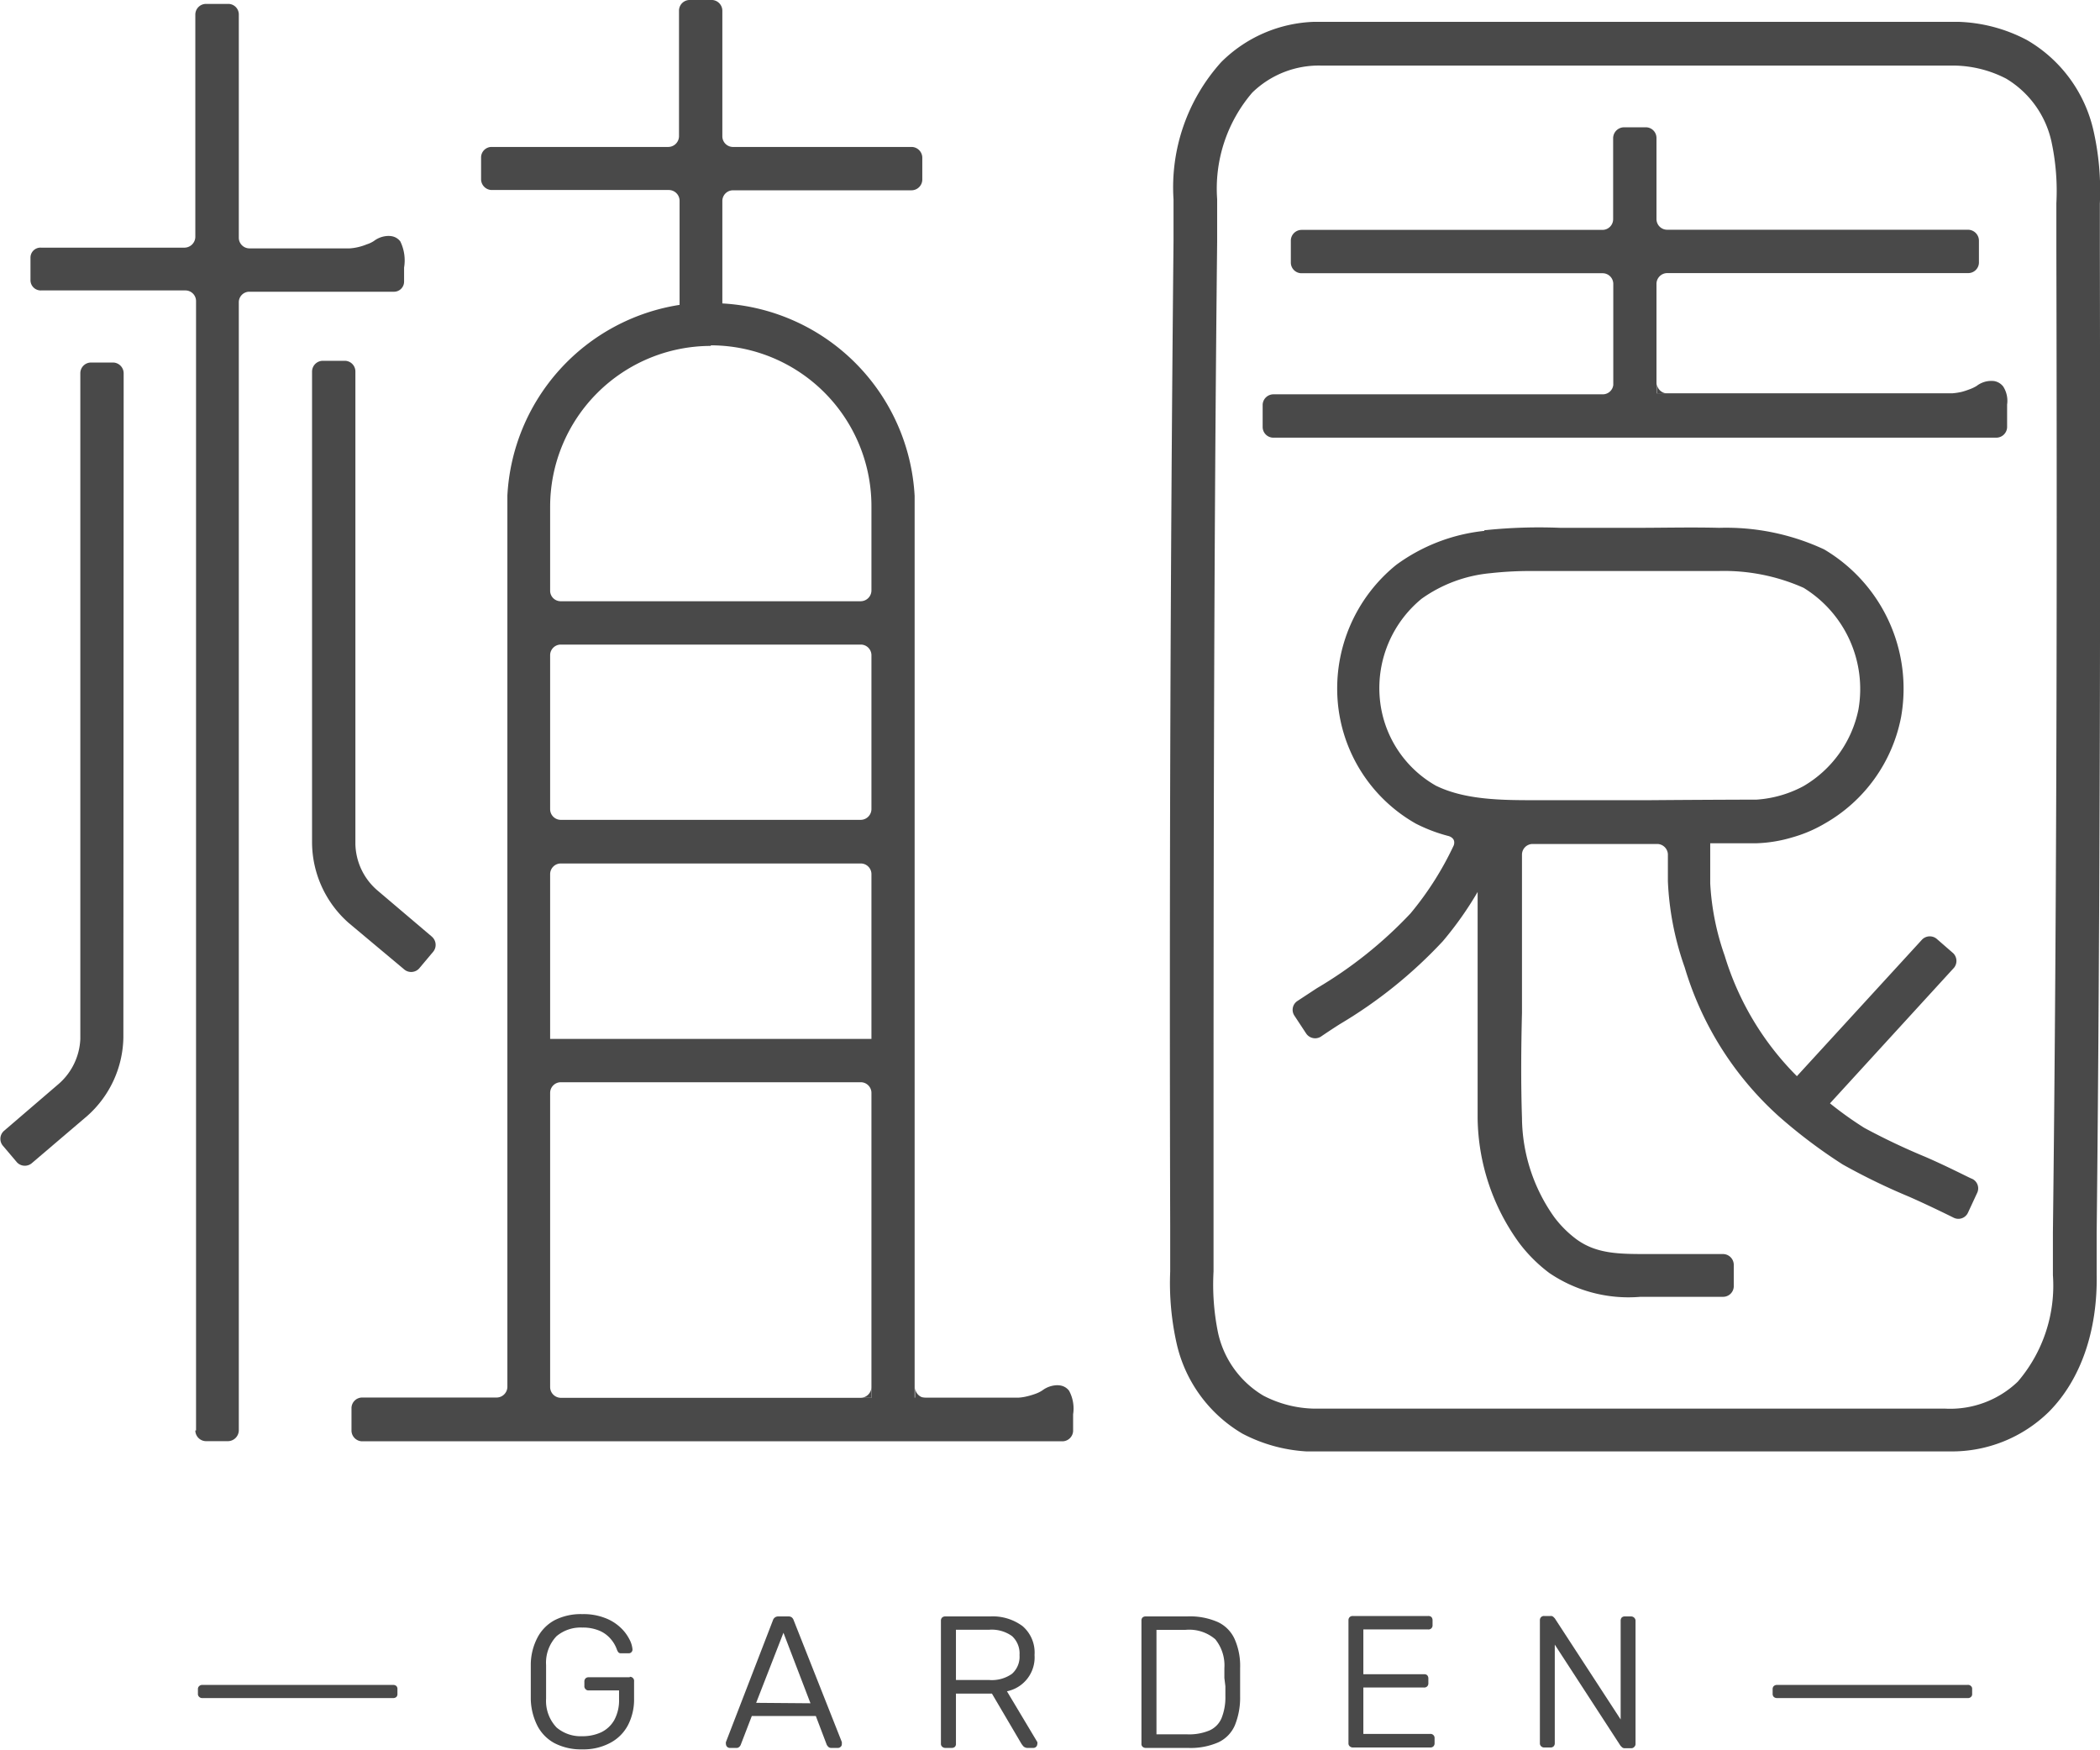 <svg id="參考線" xmlns="http://www.w3.org/2000/svg" viewBox="0 0 145.36 121.1"><defs><style>.cls-1{fill:#494949;}</style></defs><path class="cls-1" d="M63.34,96v.75h.75A.75.75,0,0,1,63.34,96Z"/><path class="cls-1" d="M59.57,96.74h.75V96A.76.76,0,0,1,59.57,96.74Z"/><path class="cls-1" d="M74,96.25a.94.94,0,0,0-.65-.37,1.29,1.29,0,0,0-.34,0,1.76,1.76,0,0,0-.85.34,2.16,2.16,0,0,1-.48.24,5.18,5.18,0,0,1-.56.17,3.41,3.41,0,0,1-.64.1l-.17,0h-7V34.32h0A14.11,14.11,0,0,0,50,21V13.91a.74.74,0,0,1,.74-.74H63.1a.75.75,0,0,0,.74-.71h0V10.91a.75.75,0,0,0-.75-.74H50.78A.74.74,0,0,1,50,9.43V.75h0A.75.75,0,0,0,49.32,0H47.78A.74.74,0,0,0,47,.75h0V9.44a.75.75,0,0,1-.75.73H34a.73.73,0,0,0-.7.7h0v1.54a.75.75,0,0,0,.71.74H46.29a.75.75,0,0,1,.75.72v7.23a14.11,14.11,0,0,0-11.92,13.2h0V96a.75.75,0,0,1-.74.72H25.07a.74.74,0,0,0-.74.71h0V99a.75.75,0,0,0,.74.75H73.54a.75.75,0,0,0,.74-.71h0V97.88A2.59,2.59,0,0,0,74,96.25ZM59.6,44.61a.74.74,0,0,1,.72.72V56.76h0V56a.75.75,0,0,1-.73.74H38.8a.74.74,0,0,1-.72-.71V45.31a.74.74,0,0,1,.72-.7ZM38.08,71.9V60.47a.74.74,0,0,1,.71-.71H59.6a.74.74,0,0,1,.72.71V71.9Zm11.12-48A11.13,11.13,0,0,1,60.32,35.06v6.55h0v-.74a.75.75,0,0,1-.73.74H38.79a.73.73,0,0,1-.71-.69V35.06A11.13,11.13,0,0,1,49.2,23.94ZM38.08,96.74h.74a.75.75,0,0,1-.74-.71V75.61a.74.74,0,0,1,.72-.71H59.6a.74.74,0,0,1,.72.71V96.74Zm-13,1.49h0v0h0Z"/><path class="cls-1" d="M8.56,25.83h0a.75.75,0,0,0-.71-.74H6.31a.74.74,0,0,0-.75.74h0V71.91A4.37,4.37,0,0,1,4.08,75L.27,78.27h0a.74.74,0,0,0-.09,1l1,1.18h0a.75.75,0,0,0,1,.07h0l3.86-3.29a7.42,7.42,0,0,0,2.5-5.43Z"/><path class="cls-1" d="M13.52,99a.75.75,0,0,0,.72.74h1.54a.76.76,0,0,0,.75-.75h0V20.91a.73.73,0,0,1,.7-.72h10a.7.7,0,0,0,.74-.7h0v-.84h0v-.13a3,3,0,0,0-.26-1.81.94.94,0,0,0-.65-.37,1.28,1.28,0,0,0-.34,0,1.69,1.69,0,0,0-.84.34,2,2,0,0,1-.49.23,3.92,3.92,0,0,1-.55.18,3.55,3.55,0,0,1-.64.1l-.18,0H17.26a.74.74,0,0,1-.73-.73V1h0a.73.73,0,0,0-.71-.73H14.27a.74.74,0,0,0-.75.74s0,0,0,0v15.4a.76.76,0,0,1-.74.73H2.85v0a.69.69,0,0,0-.74.69h0v1.54a.71.71,0,0,0,.75.73v0h10a.74.74,0,0,1,.71.72V99ZM27.24,18.72v0h0v0Zm-24.39,0v-.05h0v.05Z"/><path class="cls-1" d="M29.89,64.82l-3.77-3.2A4.35,4.35,0,0,1,24.6,58.4V25.71h0a.74.74,0,0,0-.71-.74H22.35a.75.75,0,0,0-.75.74h0v32.6a7.47,7.47,0,0,0,2.53,5.56L28,67.11h0a.75.75,0,0,0,1-.07h0l1-1.19a.75.75,0,0,0-.08-1h0Zm-1,1.15Z"/><path class="cls-1" d="M145.35,17.22V14.09A18.82,18.82,0,0,0,144.9,9a9.71,9.71,0,0,0-4.6-6.23,10.87,10.87,0,0,0-4.78-1.26H91v0A9.54,9.54,0,0,0,84.53,4.3a12.94,12.94,0,0,0-3.3,9.5v2.9C81,40,80.94,63.18,81,84.81V88a19.14,19.14,0,0,0,.45,5A9.72,9.72,0,0,0,86,99.22a10.89,10.89,0,0,0,4.44,1.23v0H135a9.59,9.59,0,0,0,6.83-2.75c2.2-2.22,3.37-5.61,3.3-9.51V85.33C145.38,62,145.39,38.78,145.35,17.22ZM142.1,85.31v2.94a10.2,10.2,0,0,1-2.43,7.37,6.76,6.76,0,0,1-5,1.87H91a7.94,7.94,0,0,1-3.55-.9,6.73,6.73,0,0,1-3.14-4.36A16.59,16.59,0,0,1,84,88v-.38h0V84.81c0-21.62,0-44.83.25-68.09V13.78a10.2,10.2,0,0,1,2.43-7.37A6.6,6.6,0,0,1,91.5,4.54h43.86a8.06,8.06,0,0,1,3.5.9A6.77,6.77,0,0,1,142,9.8a16.23,16.23,0,0,1,.34,4.27v.37h0v2.77C142.39,38.78,142.38,61.94,142.1,85.31Z"/><path class="cls-1" d="M136.5,81.58h0c-.06,0-1.62-.82-3.24-1.52a45.81,45.81,0,0,1-4.21-2,24.8,24.8,0,0,1-2.38-1.7l8.59-9.39h0l0,0a.75.75,0,0,0-.06-1h0l0,0h0l-1.15-1a.75.75,0,0,0-1,.05h0l-8.67,9.46a20,20,0,0,1-5-8.34,17.86,17.86,0,0,1-1-5V58.36h3.21a9.67,9.67,0,0,0,2.48-.41A9.44,9.44,0,0,0,126.3,57a10.83,10.83,0,0,0,5.29-7.37,11.2,11.2,0,0,0-5.33-11.61A16.08,16.08,0,0,0,119,36.53c-1.93-.05-3.88,0-5.77,0-1.46,0-2.91,0-4.37,0H108a36,36,0,0,0-5.17.16h-.08v0h0v.05a12.5,12.5,0,0,0-6.1,2.35,11,11,0,0,0-4.06,9.39A10.73,10.73,0,0,0,98,57a11,11,0,0,0,2.88,1h0l-.67-.16c.42.12.51.37.42.66a21.8,21.8,0,0,1-3,4.72,29.35,29.35,0,0,1-6.49,5.18l-1.34.88h0a.73.73,0,0,0-.21,1h0l0,0h0l.83,1.26a.75.75,0,0,0,1,.21h0q.66-.45,1.32-.87a32.11,32.11,0,0,0,7.13-5.74,24,24,0,0,0,2.41-3.41v4.76c0,1.17,0,2.34,0,3.52,0,2.42,0,4.93,0,7.4A15,15,0,0,0,105.14,86a10.45,10.45,0,0,0,2.1,2.1,9.75,9.75,0,0,0,6.31,1.65h5.72a.74.74,0,0,0,.74-.71h0V87.54a.75.75,0,0,0-.74-.75h-5.2c-2,0-3.59,0-5-1.06a7.57,7.57,0,0,1-1.49-1.5,12,12,0,0,1-2.23-6.86c-.08-2.41-.06-4.88,0-7.27,0-1.19,0-2.37,0-3.55v-7.4a.74.74,0,0,1,.73-.74h.32l7.81,0h.53a.75.75,0,0,1,.71.71V61a20.38,20.38,0,0,0,1.16,5.94,22.49,22.49,0,0,0,6.51,10.31,36.05,36.05,0,0,0,4.43,3.34,44.06,44.06,0,0,0,4.59,2.23c1.52.67,3.06,1.44,3.08,1.45h0l0,0a.73.73,0,0,0,1-.34h0l.65-1.4A.73.73,0,0,0,136.5,81.58Zm-22.37-26.2-7.8,0c-2.3,0-4.88,0-6.93-1a7.73,7.73,0,0,1-3.9-6.15,8,8,0,0,1,2.9-6.79,9.73,9.73,0,0,1,4.76-1.77,24.81,24.81,0,0,1,3-.15l1.74,0h.93c1.48,0,3,0,4.44,0,1.86,0,3.78,0,5.65,0a13.55,13.55,0,0,1,5.92,1.16,8.22,8.22,0,0,1,3.8,8.42,8,8,0,0,1-3.81,5.31,8,8,0,0,1-3.23.93Q117.87,55.35,114.13,55.38Z"/><path class="cls-1" d="M114.68,26.48v.75h.74A.74.74,0,0,1,114.68,26.48Z"/><path class="cls-1" d="M138.66,26.75a1,1,0,0,0-.65-.38,1.93,1.93,0,0,0-.34,0,1.67,1.67,0,0,0-.85.34,2.65,2.65,0,0,1-.48.23c-.19.07-.36.13-.55.18a4.63,4.63,0,0,1-.65.1H114.66V19.64a.75.75,0,0,1,.75-.74h20.83a.74.74,0,0,0,.74-.71h0V16.65a.76.76,0,0,0-.75-.75H115.41a.74.74,0,0,1-.75-.73V9.55h0a.74.74,0,0,0-.71-.74h-1.54a.76.76,0,0,0-.75.75h0v5.62a.74.74,0,0,1-.74.73H90.09a.75.75,0,0,0-.74.72h0v1.54a.74.74,0,0,0,.75.74h20.83a.74.74,0,0,1,.74.73v7a.73.73,0,0,1-.72.65H88.14a.75.75,0,0,0-.74.71h0v1.55a.74.74,0,0,0,.74.74h50.05a.75.75,0,0,0,.74-.71h0V28A1.83,1.83,0,0,0,138.66,26.75Z"/><path class="cls-1" d="M27.23,116.61H14a.29.29,0,0,0-.21.08.26.26,0,0,0-.09.21v.33a.26.26,0,0,0,.09.21.29.29,0,0,0,.21.08H27.23a.32.32,0,0,0,.21-.08.28.28,0,0,0,.07-.21v-.33a.28.28,0,0,0-.07-.21A.32.32,0,0,0,27.23,116.61Z"/><path class="cls-1" d="M136.18,116.61H123a.33.33,0,0,0-.22.08.29.29,0,0,0-.08.21v.33a.29.29,0,0,0,.08.21.33.33,0,0,0,.22.08h13.22a.29.29,0,0,0,.21-.08.25.25,0,0,0,.08-.21v-.33a.25.25,0,0,0-.08-.21A.29.29,0,0,0,136.18,116.61Z"/><path class="cls-1" d="M43.59,116.08H40.73a.28.28,0,0,0-.2.08.3.3,0,0,0-.08.23v.29a.27.27,0,0,0,.08.22.25.25,0,0,0,.2.09h2.12v.6a2.86,2.86,0,0,1-.33,1.45,2.08,2.08,0,0,1-.91.85,3.07,3.07,0,0,1-1.31.27,2.58,2.58,0,0,1-1.77-.6,2.66,2.66,0,0,1-.73-2c0-.78,0-1.55,0-2.32a2.66,2.66,0,0,1,.72-2,2.59,2.59,0,0,1,1.78-.6,2.92,2.92,0,0,1,1.22.23,2.09,2.09,0,0,1,.77.58,2.25,2.25,0,0,1,.41.71.67.67,0,0,0,.11.2.22.22,0,0,0,.17.06h.52a.25.25,0,0,0,.21-.08.25.25,0,0,0,.07-.19,1.78,1.78,0,0,0-.22-.71,2.92,2.92,0,0,0-.62-.81,3.19,3.19,0,0,0-1.08-.66,4.11,4.11,0,0,0-1.56-.26,4,4,0,0,0-1.91.42,2.89,2.89,0,0,0-1.19,1.21,4.1,4.1,0,0,0-.46,1.81c0,.39,0,.8,0,1.23s0,.84,0,1.23a4.32,4.32,0,0,0,.45,1.81,2.86,2.86,0,0,0,1.19,1.22,4,4,0,0,0,1.92.43,3.92,3.92,0,0,0,1.94-.45,2.92,2.92,0,0,0,1.23-1.23,3.86,3.86,0,0,0,.42-1.83v-1.2a.28.28,0,0,0-.3-.31Z"/><path class="cls-1" d="M54.94,112.14a.44.44,0,0,0-.13-.2.38.38,0,0,0-.26-.07h-.66a.39.39,0,0,0-.25.07.38.38,0,0,0-.14.2l-3.25,8.42a.4.4,0,0,0,0,.15.27.27,0,0,0,.26.26h.46a.27.27,0,0,0,.21-.08.38.38,0,0,0,.09-.13l.77-2h4.43l.76,2a.76.76,0,0,0,.1.13.29.29,0,0,0,.22.08H58a.26.26,0,0,0,.19-.08.22.22,0,0,0,.08-.18.77.77,0,0,0,0-.15Zm-2.6,5.71L54.23,113l1.87,4.88Z"/><path class="cls-1" d="M69.7,117.05a2.39,2.39,0,0,0,1.91-2.51,2.41,2.41,0,0,0-.83-2,3.46,3.46,0,0,0-2.24-.67H65.43a.31.31,0,0,0-.21.07.29.29,0,0,0-.09.22v8.52a.26.26,0,0,0,.09.21.32.32,0,0,0,.21.08h.45a.31.31,0,0,0,.22-.08.28.28,0,0,0,.07-.21v-3.47h2.49l2,3.4a1.44,1.44,0,0,0,.18.25.42.42,0,0,0,.31.11h.39a.27.27,0,0,0,.26-.26.28.28,0,0,0,0-.15Zm-1.22-.78H66.17v-3.48h2.31a2.41,2.41,0,0,1,1.57.44,1.62,1.62,0,0,1,.52,1.31,1.58,1.58,0,0,1-.52,1.3A2.41,2.41,0,0,1,68.48,116.27Z"/><path class="cls-1" d="M85.47,113.46a2.38,2.38,0,0,0-1.15-1.19,4.76,4.76,0,0,0-2.15-.4H79.3a.31.31,0,0,0-.21.07.29.29,0,0,0-.08.22v8.52a.25.25,0,0,0,.08.21.32.32,0,0,0,.21.08h2.93a4.79,4.79,0,0,0,2.11-.39,2.32,2.32,0,0,0,1.13-1.16,5.06,5.06,0,0,0,.37-2c0-.39,0-.73,0-1s0-.64,0-1A4.56,4.56,0,0,0,85.47,113.46Zm-.65,3.24c0,.19,0,.42,0,.68a3.87,3.87,0,0,1-.27,1.54,1.62,1.62,0,0,1-.83.84,3.62,3.62,0,0,1-1.53.27H80.05V112.8h2a2.77,2.77,0,0,1,2.07.65,2.87,2.87,0,0,1,.63,2c0,.26,0,.49,0,.68Z"/><path class="cls-1" d="M99,120H94.37v-3.21h4.2a.29.29,0,0,0,.22-.08.29.29,0,0,0,.08-.21v-.34a.33.33,0,0,0-.08-.22.29.29,0,0,0-.22-.07h-4.2v-3.1h4.49a.27.27,0,0,0,.22-.08.28.28,0,0,0,.08-.2v-.36a.33.33,0,0,0-.08-.22.31.31,0,0,0-.22-.07H93.64a.31.31,0,0,0-.21.07.29.29,0,0,0-.09.22v8.52a.26.26,0,0,0,.09.21.32.32,0,0,0,.21.08H99a.29.29,0,0,0,.22-.08.29.29,0,0,0,.08-.21v-.35a.28.28,0,0,0-.3-.3Z"/><path class="cls-1" d="M112.9,111.87h-.42a.31.31,0,0,0-.22.07.33.33,0,0,0-.08.22V119l-4.56-7-.09-.09a.25.25,0,0,0-.21-.07h-.43a.28.28,0,0,0-.21.07.29.29,0,0,0-.09.22v8.52a.26.26,0,0,0,.09.21.29.29,0,0,0,.21.08h.43a.29.29,0,0,0,.22-.08.29.29,0,0,0,.08-.21v-6.83l4.55,7,.09.09a.26.26,0,0,0,.21.08h.44a.26.26,0,0,0,.21-.09.27.27,0,0,0,.09-.21v-8.51a.29.29,0,0,0-.09-.22A.31.31,0,0,0,112.9,111.87Z"/></svg>